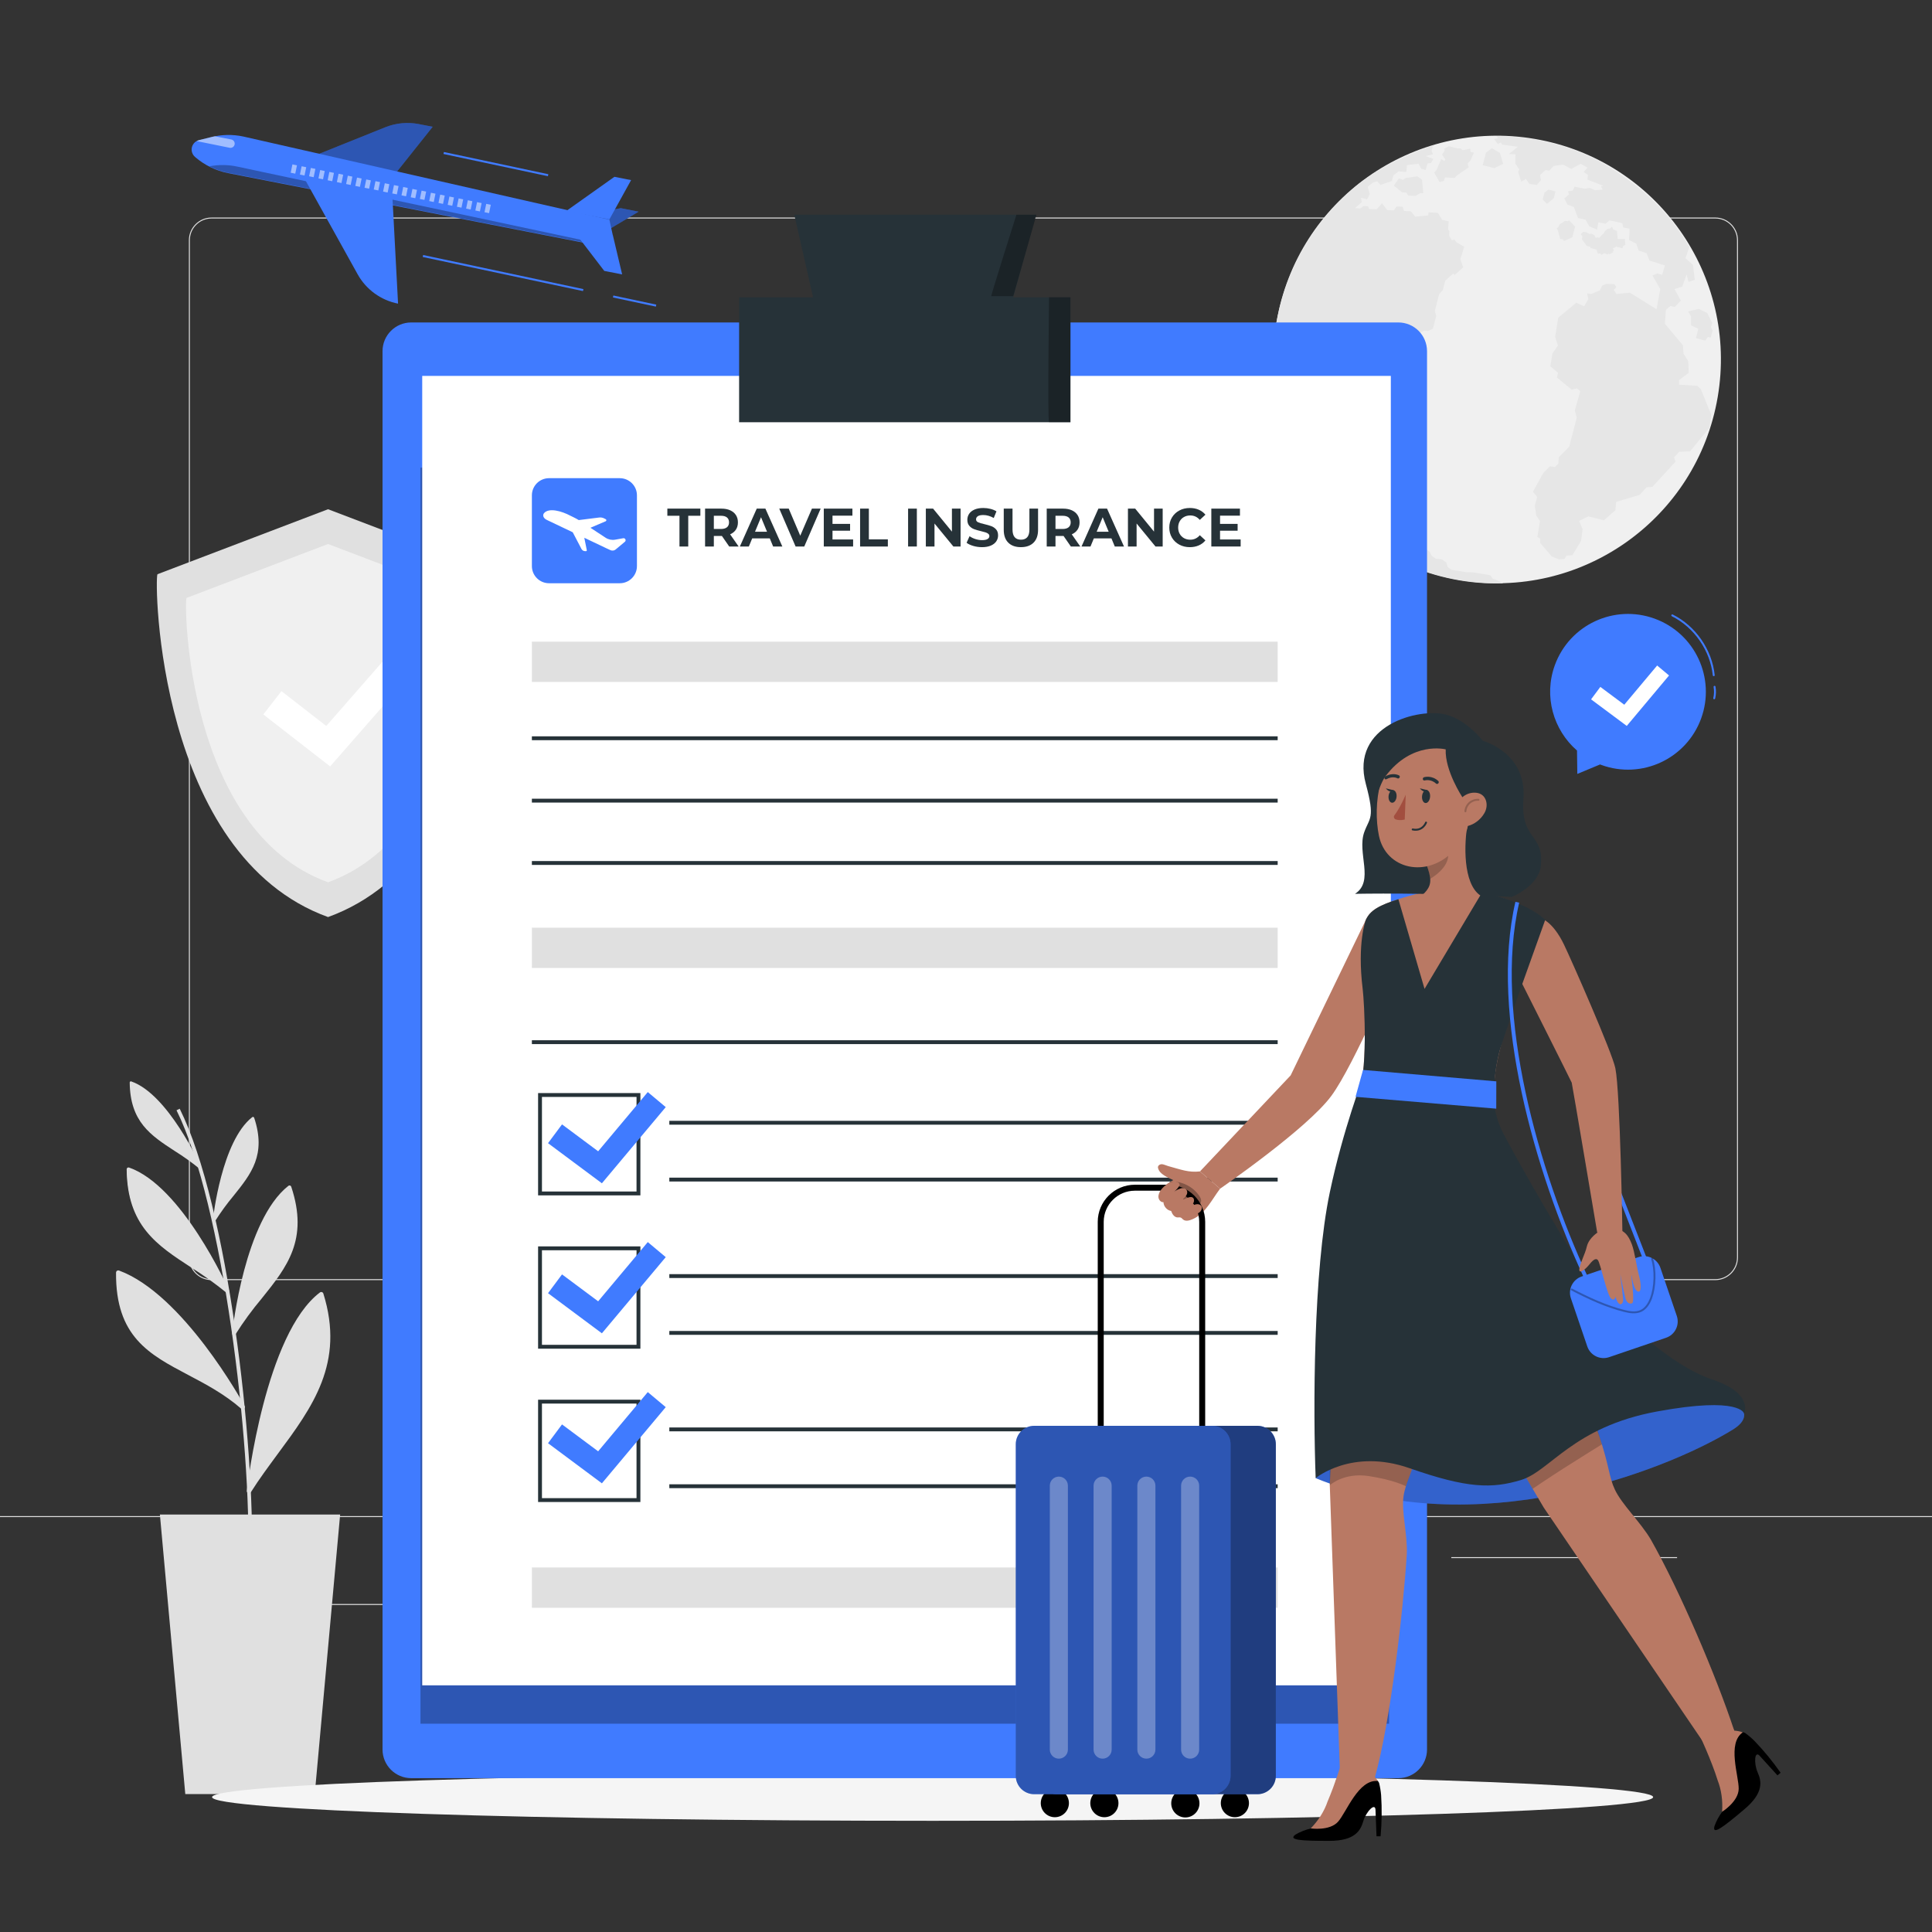 <?xml version="1.0" encoding="utf-8"?>
<!-- Generator: Adobe Illustrator 27.5.0, SVG Export Plug-In . SVG Version: 6.00 Build 0)  -->
<svg version="1.1" xmlns="http://www.w3.org/2000/svg" xmlns:xlink="http://www.w3.org/1999/xlink" x="0px" y="0px"
	 viewBox="0 0 500 500" style="enable-background:new 0 0 500 500;" xml:space="preserve">
<rect x="0" y="0" width="500" height="500" fill="#333333" stroke="none"/>
<g id="Background_complete">
	<g>
		<g>
			<g>
				<g>
					<path style="fill:#E0E0E0;" d="M443.92,331.295H263.174c-3.232,0-5.862-2.63-5.862-5.862V62.159
						c0-3.232,2.63-5.862,5.862-5.862H443.92c3.232,0,5.862,2.629,5.862,5.862v263.273
						C449.783,328.665,447.153,331.295,443.92,331.295z M263.174,56.547c-3.095,0-5.612,2.518-5.612,5.612v263.273
						c0,3.095,2.518,5.612,5.612,5.612H443.92c3.095,0,5.612-2.518,5.612-5.612V62.159c0-3.094-2.518-5.612-5.612-5.612H263.174z"/>
				</g>
			</g>
			<g>
				<g>
					<path style="fill:#E0E0E0;" d="M235.493,331.295H54.746c-3.232,0-5.862-2.63-5.862-5.862V62.159
						c0-3.232,2.629-5.862,5.862-5.862h180.747c3.232,0,5.862,2.629,5.862,5.862v263.273
						C241.355,328.665,238.725,331.295,235.493,331.295z M54.746,56.547c-3.094,0-5.612,2.518-5.612,5.612v263.273
						c0,3.095,2.518,5.612,5.612,5.612h180.747c3.095,0,5.612-2.518,5.612-5.612V62.159c0-3.094-2.518-5.612-5.612-5.612H54.746z"/>
				</g>
			</g>
		</g>
		<g>
			<g>
				<rect x="0" y="392.364" style="fill:#E0E0E0;" width="500" height="0.25"/>
			</g>
		</g>
		<g>
			<rect x="167.595" y="403.111" style="fill:#E0E0E0;" width="53.53" height="0.25"/>
			<rect x="65.975" y="415.111" style="fill:#E0E0E0;" width="36.25" height="0.25"/>
			<rect x="375.595" y="402.981" style="fill:#E0E0E0;" width="43.19" height="0.25"/>
			<rect x="427.695" y="402.981" style="fill:#E0E0E0;" width="6.33" height="0.25"/>
			<rect x="313.455" y="409.211" style="fill:#E0E0E0;" width="53.89" height="0.25"/>
		</g>
		<rect x="52.46" y="405.531" style="fill:#E0E0E0;" width="16.06" height="0.25"/>
	</g>
	<g>
		<path style="fill:#E0E0E0;" d="M129.052,148.609L84.9,131.789l-44.152,16.82c-0.841,1.682,0,72.745,44.152,88.724
			C129.052,221.354,129.893,150.291,129.052,148.609z"/>
		<path style="fill:#F0F0F0;" d="M121.524,154.738L84.9,140.787l-36.624,13.952c-0.698,1.395,0,60.342,36.624,73.597
			C121.524,215.081,122.222,156.134,121.524,154.738z"/>
		<g>
			<polygon style="fill:#FFFFFF;" points="85.441,198.35 68.145,184.898 72.839,178.862 84.437,187.883 101.031,168.91 
				106.786,173.943 			"/>
		</g>
	</g>
	<g>
		<polygon style="fill:#E0E0E0;" points="47.952,464.307 81.458,464.307 88.027,391.966 41.382,391.966 		"/>
		<path style="fill:#E0E0E0;" d="M64.214,404.003c0.927-30.18-6.486-92.457-18.532-116.66l0.825-0.408
			c12.519,25.204,19.514,87.166,18.662,117.095L64.214,404.003z"/>
		<path style="fill:#E0E0E0;" d="M74.925,307.246c-11.323,8.886-14.39,37.861-14.39,37.861
			C68.56,331.839,80.995,325.538,74.925,307.246z"/>
		<path style="fill:#E0E0E0;" d="M60.396,345.552c-0.205-0.065-0.334-0.268-0.306-0.482c0.12-1.195,3.206-29.272,14.557-38.186
			c0.118-0.092,0.274-0.12,0.417-0.074c0.144,0.043,0.258,0.154,0.306,0.297c4.559,13.732-1.103,20.793-7.654,28.957
			c-2.47,2.937-4.736,6.039-6.783,9.285c-0.086,0.138-0.236,0.221-0.398,0.222L60.396,345.552z M61.267,343.097
			c1.826-2.77,3.799-5.226,5.717-7.617c6.282-7.83,11.722-14.613,7.709-27.446C65.77,315.679,62.157,336.462,61.267,343.097z"/>
		<path style="fill:#E0E0E0;" d="M32.876,302.623c13.566,4.716,25.611,31.505,25.611,31.505
			C46.599,324.176,33.061,321.868,32.876,302.623z"/>
		<path style="fill:#E0E0E0;" d="M58.534,334.498c-2.891-2.342-5.92-4.508-9.071-6.486c-8.877-5.782-16.549-10.786-16.679-25.417
			c0.002-0.15,0.074-0.29,0.195-0.38c0.124-0.087,0.284-0.108,0.426-0.056c13.621,4.754,25.38,30.68,25.871,31.783
			c0.03,0.063,0.045,0.132,0.044,0.201c-0.004,0.251-0.21,0.451-0.461,0.447C58.743,334.596,58.629,334.564,58.534,334.498z
			 M49.981,327.243c2.493,1.622,5.05,3.289,7.58,5.254c-2.937-5.986-12.889-24.833-23.842-29.225
			C34.08,316.883,41.456,321.683,49.981,327.243z"/>
		<path style="fill:#E0E0E0;" d="M83.135,334.924c-14.066,10.656-18.699,50.964-18.699,50.964
			C74.545,369.82,90.177,357.469,83.135,334.924z"/>
		<path style="fill:#E0E0E0;" d="M64.251,386.425c-0.251-0.089-0.408-0.338-0.38-0.602c0.195-1.659,4.837-40.669,18.921-51.334
			c0.148-0.112,0.341-0.146,0.519-0.093c0.177,0.055,0.315,0.194,0.371,0.371c5.615,17.967-2.835,29.383-11.786,41.484
			c-2.344,3.197-4.818,6.505-6.977,9.943c-0.104,0.165-0.287,0.263-0.482,0.259C64.373,386.453,64.311,386.444,64.251,386.425z
			 M65.335,383.469c1.816-2.715,3.799-5.337,5.652-7.895c8.636-11.675,16.799-22.711,11.851-39.668
			C71.59,345.33,66.595,374.713,65.335,383.469z"/>
		<path style="fill:#E0E0E0;" d="M30.605,329.337c16.54,6.097,32.209,34.822,32.209,34.822
			C48.48,351.715,30.392,352.938,30.605,329.337z"/>
		<path style="fill:#E0E0E0;" d="M62.444,364.585c-4.429-3.846-9.164-6.338-13.751-8.757c-10.091-5.319-18.81-9.915-18.662-26.492
			c0.001-0.062,0.013-0.124,0.034-0.182c0.108-0.299,0.437-0.453,0.735-0.346c16.549,6.106,31.875,33.895,32.515,35.072
			c0.133,0.24,0.074,0.541-0.139,0.713c-0.101,0.086-0.229,0.132-0.361,0.13C62.678,364.723,62.547,364.674,62.444,364.585z
			 M31.171,330.171c0.158,15.215,8.46,19.598,18.087,24.657c4.04,1.993,7.908,4.318,11.564,6.95
			C56.532,354.698,44.097,335.508,31.171,330.171L31.171,330.171z"/>
		<path style="fill:#E0E0E0;" d="M65.474,289.391c-7.904,6.199-10.035,26.408-10.035,26.408
			C61.035,306.552,69.709,302.15,65.474,289.391z"/>
		<path style="fill:#E0E0E0;" d="M55.29,316.096c-0.141-0.047-0.229-0.186-0.213-0.334c0.12-0.834,2.279-20.422,10.193-26.64
			c0.085-0.063,0.194-0.084,0.297-0.056c0.1,0.034,0.179,0.113,0.213,0.213c3.178,9.581-0.769,14.501-5.347,20.2
			c-1.716,2.056-3.295,4.222-4.726,6.486c-0.056,0.096-0.158,0.156-0.269,0.158C55.388,316.131,55.335,316.121,55.29,316.096z
			 M55.939,314.4c1.279-1.927,2.65-3.651,3.994-5.319c4.383-5.458,8.154-10.183,5.374-19.144
			C59.09,295.293,56.597,309.776,55.939,314.4z"/>
		<path style="fill:#E0E0E0;" d="M51.547,302.391c-2.016-1.632-4.129-3.139-6.329-4.513c-6.199-4.04-11.555-7.533-11.647-17.726
			c-0.004-0.108,0.049-0.21,0.139-0.269c0.093-0.046,0.203-0.046,0.296,0c9.498,3.327,17.698,21.405,18.05,22.174
			c0.057,0.138,0.015,0.297-0.102,0.389c-0.055,0.043-0.124,0.066-0.194,0.065C51.676,302.502,51.599,302.458,51.547,302.391z"/>
	</g>
	<g id="freepik--Earth--inject-158">
		
			<ellipse transform="matrix(0.169 -0.986 0.986 0.169 230.212 459.12)" style="fill:#F0F0F0;" cx="387.244" cy="93.104" rx="57.884" ry="57.884"/>
		<path style="fill:#E6E6E6;enable-background:new    ;" d="M345.513,133.23c5.152,5.405,11.336,9.721,18.187,12.691
			c7.962,3.607,16.647,5.331,25.383,5.04c-0.809-0.446-1.658-0.815-2.537-1.101c-0.509-0.173-0.48-0.816-0.993-0.998
			c-1.102-0.286-2.712-0.427-3.819-0.666c-0.859-0.182-1.817-0.008-2.576-0.15c-2.014-0.371-3.479-0.564-3.479-0.564l-1.005-0.711
			l-0.381-1.199l-1.168-0.829l-1.496-0.126l-1.099-0.777l-0.52-1.007l-1.362-1.122l-1.314,0.157l-1.11-0.413l-1.756,0.236
			l-0.576,0.618l-1.776,0.231l-0.65-0.667l-1.651-0.782l-2.816-3.782l-1.637-0.065l-2.742-2.151l-0.713-0.185l-1.074-0.846
			l-3.241-0.841l-1.032,0.299L345.513,133.23z"/>
		<path style="fill:#E6E6E6;enable-background:new    ;" d="M334.205,116.292l2.4,2.989l0.618,1.696l1.035,1.611l1.669,0.233
			l0.547,1.436l1.065,0.802l2.513-1.686l-0.595-1.787l0.308-2.784l-0.519-0.958l0.037-1.554l-0.916-1.67l-1.216-0.648l-0.461-0.888
			l-1.617-0.593l0.181-2.029l0.662-0.79l-0.187-0.291l0.301-0.358l0.603-0.189l0.985-1.128l0.078-5.099l0.689-1.267l-0.288-0.808
			l1.22-2.222l1.091-0.658l0.667-1.21l1.659-0.635l0.84-1.131l2.336-0.044l0.581-0.721l2.141-0.039l1.157,0.688l1.891-0.035
			l3.367-2.682l0.972-1.719l-0.659-1.326l1.624-1.592l0.565,0.223l0.591-1.05l3.967,1.03l1.033-0.514l0.63-0.909l0.796-0.402
			l1.031,0.081l1.256-0.629l0.841-3.241l-0.354-1.302l1.083-4.306l0.985-1.128l0.629-2.424l2.073-1.856l0.349,0.388l2.217-1.984
			l-0.738-2.115l1.003-3.199l-2.107-1.239l-0.411-0.653l-0.681,0.197l-0.72-1.225l0.088-1.084l-0.349-0.547l0.174-2.03l-1.677-0.387
			l-1.133-1.816l-2.421-0.137l-0.074,0.79l-3.373,0.335l-1.108-1.381l-1.773-0.1l-0.406-1.102l-1.543-0.055l-0.678,1.014
			l-1.739-0.099l-1.349-1.734l-1.375,1.566l-1.958-0.107l-0.304-0.695l-1.159-0.038l-0.848,0.603l-1.365-0.071l1.788-1.556
			l-0.196-1.137l1.556,0.404l0.703-1.374l-0.552-1.873l1.309-1.044l1.141-0.396l0.876,0.968l2.941-1.014l0.382-1.471l1.348-1.034
			l2.032,0.168l0.14-1.79l3.008-0.34l0.7,1.302l1.121,0.291l0.524-1.698l0.889-0.094l0.604-1.075l-2.021-0.718l1.942-0.471
			l-0.398-0.892l0.421-1.357c-9.322,3.211-17.376,7.479-23.312,13.527c-8.655,8.274-14.576,18.994-16.97,30.726
			C328.115,93.624,329.507,105.103,334.205,116.292z"/>
		<path style="fill:#E6E6E6;enable-background:new    ;" d="M401.605,144.029l-3.006-3.506l-0.012-1.152l-0.718-0.38l0.682-4.147
			l-0.97-1.407l-0.368-2.579l0.589-2.269l-1.083-1.319l2.695-4.891l1.678-1.695l1.335,0.188l0.875-0.894l0.096-1.622l2.715-2.755
			l1.955-7.532l-0.515-1.829l1.426-5.012l-0.866-0.716l-1.361,0.339l-3.834-3.168l0.313-1.205l-2.01-1.663l0.543-3.318l1.432-2.077
			l-0.727-2.264l0.798-4.94l4.672-3.872l2.045,0.918l1.059-1.842l-0.302-1.504l1.033,0.178l2.281-0.978l0.602-1.227l1.03-0.424
			l2.112,0.071l0.49,0.777l-0.629,0.715l0.673,1.06l3.479-0.342l6.908,4.277l0.955-5.224l-2.033-3.523l1.32-0.529l1.187,0.412
			l0.74-2.451l-3.992-1.279l-0.769-1.915l-2.011-0.647l-0.679-1.809l-1.83-0.946l0.129-2.921l-1.642-0.336l-0.25-1.116l-3.322-0.689
			l-1.012,0.858l-1.858-0.386l-0.336,1.905l-2.029-0.873l-0.94-1.711l-1.97-0.408l-1.051-2.853l-1.678-0.65l-0.798-1.591
			l1.225-1.066l-0.286-0.766l1.239-0.19l0.465-0.993l2.636,0.504l1.334-0.207l1.294,0.613l1.99-0.175l-0.403-0.873l0.613-0.097
			l-4.138-1.621l0.126-1.206l-1.094-0.768l1.03-1.116l-1.818-0.991l-2.419,1.323l-2.118-1.117l-2.441,0.342l-1.109,1.234
			l-0.996-0.162l-1.431,1.275l0.253,1.318l-1.054,1.235l-1.934-0.225l-0.893-1.304l-1.231,0.691l-0.805-2.548l0.317-0.609
			l-1.048-1.531l0.04-2.418l-1.708-0.028l2.335-1.878l-4.007-0.556l-0.382-0.556l-0.798,0.409l-0.96-1.287l0.986-0.256l-0.361-0.529
			c12.342,0.16,23.876,3.756,33.189,10.733c6.872,4.655,12.589,10.82,16.713,18.023l-1.01,2.851l1.945,1.729l0.483,3.868
			l-1.623,0.547l-0.509-1.931l-1.107,3.117l-2.018,0.659l1.648,2.981l-1.6,1.66l-1.082-0.281l-1.177,0.988l-0.288,3.613l4.657,5.567
			l0.177,2.17l1.215,1.955l0.132,3.037l-1.607,1.181l-0.862,0.655l-0.051,1.211l4.706,0.288l0.912,0.804l2.7,6.602l-0.439,3.477
			l-5.041,6.094l-2.795,0.105l-1.33,1.446l0.409,1.089l-6.044,6.574l-1.464,0.07l-1.831,1.988l-6.052,1.805l-0.188,2.137
			l-2.991,2.62l-4.022-1.003l-2.375,1.155l0.893,2.183l-0.394,3.011l-2.254,3.697l-0.871,0.051l-0.64,0.041l-0.534,0.885
			l-1.407,0.091L401.605,144.029z"/>
		<polygon style="fill:#E6E6E6;enable-background:new    ;" points="346.534,121.513 346.528,121.006 345.645,120.224 
			345.61,118.36 346.457,117.681 346.437,116.638 347.116,116.475 347.222,115.721 348.838,116.051 346.754,113.524 
			345.643,113.914 344.612,113.224 344.842,112.336 343.928,111.753 345.349,110.385 345.621,109.335 347.309,108.431 
			346.628,107.002 347.254,106.59 347.227,105.601 349.249,106.126 349.731,106.963 351.732,109.275 351.949,110.812 
			352.531,111.821 352.556,112.574 353.208,113.235 353.265,115.228 352.644,115.517 352.655,116.004 352.041,116.986 
			350.975,120.584 349.755,120.647 349.211,121.516 		"/>
		<polygon style="fill:#E6E6E6;enable-background:new    ;" points="371.173,44.675 371.789,43.956 372.977,41.165 373.757,41.651 
			374.075,41.277 373.193,40.01 373.855,39.061 373.797,38.458 374.969,37.835 377.237,38.424 378.038,38.431 378.503,38.877 
			380.516,38.452 380.543,39.282 381.45,39.518 380.611,41.417 379.812,42.31 380.127,43.284 377.021,45.439 376.468,46.049 
			373.989,45.925 373.64,46.816 372.561,47.11 		"/>
		<polygon style="fill:#E6E6E6;enable-background:new    ;" points="399.714,49.835 400.744,49.065 402.559,49.536 402.096,51.319 
			400.337,52.765 399.251,51.618 		"/>
		<polygon style="fill:#E6E6E6;enable-background:new    ;" points="414.573,60.791 415.089,60.379 415.352,59.79 416.075,59.216 
			416.615,59.163 417.193,58.697 417.5,59.379 418.477,59.771 418.631,61.845 420.523,61.831 420.626,63.38 420.044,63.678 
			419.896,64.249 418.288,63.831 417.392,64.325 417.726,64.799 417.365,65.017 417.541,65.27 416.495,65.808 416.357,65.62 
			415.994,65.844 415.213,65.523 414.446,65.947 414.084,65.556 413.532,65.71 413.188,64.583 411.684,64.192 411.421,63.82 
			410.624,63.613 409.41,61.921 409.52,61.175 409.094,60.579 409.729,59.997 410.6,60.106 411.285,60.533 411.805,60.474 
			412.566,60.796 412.983,61.589 413.381,61.388 413.863,61.555 		"/>
		<polygon style="fill:#E6E6E6;enable-background:new    ;" points="436.883,80.6 439.658,79.93 441.84,81.015 443.124,83.555 
			442.794,84.639 443.22,85.531 442.747,87.352 442.001,87.214 441.329,88.153 438.898,87.522 439.529,85.092 437.633,84.212 
			437.624,81.851 		"/>
		<polygon style="fill:#E6E6E6;enable-background:new    ;" points="406.092,57.033 407.632,58.643 406.917,61.398 404.704,62.38 
			404.449,61.92 403.768,61.826 403.211,59.682 402.858,59.044 403.326,58.757 403.598,58.06 405.025,57.171 405.762,57.238 		"/>
		<polygon style="fill:#E6E6E6;enable-background:new    ;" points="363.832,46.062 366.863,45.631 368.018,46.54 368.351,50.002 
			367.604,49.974 366.288,50.698 364.481,50.624 363.92,49.828 362.865,49.789 360.729,48.024 362.014,46.192 363.079,46.538 		"/>
		<polygon style="fill:#E6E6E6;enable-background:new    ;" points="386.086,38.342 388.187,39.579 389.009,42.407 386.727,43.524 
			383.726,42.745 384.567,39.504 		"/>
	</g>
</g>
<g id="Background_simple" style="display:none;">
	<g style="display:inline;">
		<path style="fill:#407BFF;" d="M417.653,159.857c-5.428-16.705-15.931-32.534-31.812-46.221
			c-18.717-16.132-47.388-32.107-83.396-25.016c-66.476,13.09-65.261,58.812-110.786,52.098
			c-51.567-7.605-111.04,2.512-125.21,49.733c-26.914,89.69,163.703,186.209,263.733,150.909
			C392.457,319.384,446.473,248.56,417.653,159.857z"/>
		<path style="opacity:0.9;fill:#FFFFFF;" d="M417.653,159.857c-5.428-16.705-15.931-32.534-31.812-46.221
			c-18.717-16.132-47.388-32.107-83.396-25.016c-66.476,13.09-65.261,58.812-110.786,52.098
			c-51.567-7.605-111.04,2.512-125.21,49.733c-26.914,89.69,163.703,186.209,263.733,150.909
			C392.457,319.384,446.473,248.56,417.653,159.857z"/>
	</g>
</g>
<g id="Shadow">
	<g>
		<g>
			<path style="fill:#F5F5F5;" d="M427.834,465.091c0,3.387-83.489,6.132-186.479,6.132s-186.479-2.745-186.479-6.132
				c0-3.387,83.49-6.132,186.479-6.132S427.834,461.704,427.834,465.091z"/>
		</g>
	</g>
</g>
<g id="Plane">
	<g id="freepik--Plane--inject-2">
		<polygon style="fill:#407BFF;" points="148.322,56.315 160.648,53.869 165.275,54.779 157.322,59.534 		"/>
		<polygon style="opacity:0.3;enable-background:new    ;" points="148.322,56.315 160.648,53.869 165.275,54.779 157.322,59.534 		
			"/>
		<path style="fill:#407BFF;" d="M81.054,40.428l18.686-7.504c2.748-1.097,5.754-1.379,8.658-0.812l3.581,0.695l-9.675,12.15
			L81.054,40.428z"/>
		<path style="opacity:0.3;enable-background:new    ;" d="M81.054,40.428l18.686-7.504c2.748-1.097,5.754-1.379,8.658-0.812
			l3.581,0.695l-9.675,12.15L81.054,40.428z"/>
		<path style="fill:#407BFF;" d="M50.141,37.139c-0.865,1.086-0.687,2.668,0.399,3.533c2.424,2.09,5.35,3.513,8.492,4.128
			l95.873,18.774l3.698-2.641l-0.89-4.08L62.965,35.331c-2.817-0.598-5.736-0.528-8.521,0.205l-2.876,0.714
			C51.004,36.374,50.5,36.688,50.141,37.139z"/>
		
			<rect x="129.935" y="49.433" transform="matrix(0.208 -0.978 0.978 0.208 34.031 183.3)" style="fill:#407BFF;" width="0.519" height="42.409"/>
		
			<rect x="128.075" y="28.629" transform="matrix(0.208 -0.978 0.978 0.208 60.133 159.152)" style="fill:#407BFF;" width="0.519" height="27.637"/>
		
			<rect x="163.979" y="72.201" transform="matrix(0.208 -0.978 0.978 0.208 53.912 222.337)" style="fill:#407BFF;" width="0.519" height="11.358"/>
		<path style="opacity:0.3;enable-background:new    ;" d="M54.16,43.04l0.352,0.166c1.435,0.697,2.954,1.207,4.52,1.516
			l95.873,18.764c0.454,0.094,0.92,0.111,1.379,0.049c-0.377-0.226-0.791-0.385-1.223-0.47L61.429,43.118
			C59.036,42.605,56.564,42.579,54.16,43.04z"/>
		<polygon style="fill:#407BFF;" points="147.96,59.113 156.383,70.109 161.01,71.019 158.603,60.854 		"/>
		<polygon style="fill:#407BFF;" points="146.561,54.593 159.014,45.759 163.329,46.611 157.713,56.775 		"/>
		<path style="fill:#407BFF;" d="M77.923,44.644L92.549,70.97c2.196,3.957,6.027,6.742,10.468,7.611l0,0l-1.555-29.349
			L77.923,44.644z"/>
		<g style="opacity:0.5;">
			
				<rect x="125.065" y="53.399" transform="matrix(0.201 -0.98 0.98 0.201 47.922 166.747)" style="fill:#FFFFFF;" width="2.201" height="1.203"/>
			
				<rect x="122.683" y="52.945" transform="matrix(0.201 -0.98 0.98 0.201 46.476 164.059)" style="fill:#FFFFFF;" width="2.201" height="1.203"/>
			
				<rect x="120.296" y="52.456" transform="matrix(0.201 -0.98 0.98 0.201 45.046 161.329)" style="fill:#FFFFFF;" width="2.201" height="1.203"/>
			
				<rect x="117.909" y="51.967" transform="matrix(0.201 -0.98 0.98 0.201 43.625 158.606)" style="fill:#FFFFFF;" width="2.201" height="1.203"/>
			
				<rect x="115.522" y="51.478" transform="matrix(0.201 -0.98 0.98 0.201 42.196 155.877)" style="fill:#FFFFFF;" width="2.201" height="1.203"/>
			
				<rect x="113.135" y="50.989" transform="matrix(0.201 -0.98 0.98 0.201 40.767 153.148)" style="fill:#FFFFFF;" width="2.201" height="1.203"/>
			
				<rect x="110.738" y="50.499" transform="matrix(0.201 -0.98 0.98 0.201 39.334 150.409)" style="fill:#FFFFFF;" width="2.201" height="1.203"/>
			
				<rect x="108.347" y="49.973" transform="matrix(0.201 -0.98 0.98 0.201 37.912 147.628)" style="fill:#FFFFFF;" width="2.201" height="1.203"/>
			
				<rect x="105.964" y="49.521" transform="matrix(0.201 -0.98 0.98 0.201 36.468 144.945)" style="fill:#FFFFFF;" width="2.201" height="1.203"/>
			
				<rect x="103.579" y="49.023" transform="matrix(0.201 -0.98 0.98 0.201 35.048 142.209)" style="fill:#FFFFFF;" width="2.201" height="1.203"/>
			
				<rect x="101.187" y="48.518" transform="matrix(0.201 -0.98 0.98 0.201 33.631 139.47)" style="fill:#FFFFFF;" width="2.201" height="1.213"/>
			
				<rect x="98.805" y="48.045" transform="matrix(0.201 -0.98 0.98 0.201 32.199 136.757)" style="fill:#FFFFFF;" width="2.201" height="1.203"/>
			
				<rect x="96.415" y="47.518" transform="matrix(0.201 -0.98 0.98 0.201 30.783 133.977)" style="fill:#FFFFFF;" width="2.201" height="1.203"/>
			
				<rect x="94.017" y="47.05" transform="matrix(0.201 -0.98 0.98 0.201 29.338 131.272)" style="fill:#FFFFFF;" width="2.201" height="1.213"/>
			
				<rect x="91.63" y="46.571" transform="matrix(0.201 -0.98 0.98 0.201 27.899 128.551)" style="fill:#FFFFFF;" width="2.201" height="1.213"/>
			
				<rect x="89.248" y="46.088" transform="matrix(0.201 -0.98 0.98 0.201 26.469 125.824)" style="fill:#FFFFFF;" width="2.201" height="1.203"/>
			
				<rect x="86.856" y="45.584" transform="matrix(0.201 -0.98 0.98 0.201 25.051 123.085)" style="fill:#FFFFFF;" width="2.201" height="1.213"/>
			
				<rect x="84.469" y="45.105" transform="matrix(0.201 -0.98 0.98 0.201 23.612 120.364)" style="fill:#FFFFFF;" width="2.201" height="1.213"/>
			
				<rect x="82.086" y="44.622" transform="matrix(0.201 -0.98 0.98 0.201 22.189 117.642)" style="fill:#FFFFFF;" width="2.201" height="1.203"/>
			
				<rect x="79.688" y="44.089" transform="matrix(0.201 -0.98 0.98 0.201 20.775 114.851)" style="fill:#FFFFFF;" width="2.201" height="1.203"/>
			
				<rect x="77.298" y="43.636" transform="matrix(0.201 -0.98 0.98 0.201 19.319 112.165)" style="fill:#FFFFFF;" width="2.201" height="1.213"/>
			
				<rect x="74.906" y="43.154" transform="matrix(0.201 -0.98 0.98 0.201 17.887 109.434)" style="fill:#FFFFFF;" width="2.201" height="1.203"/>
		</g>
		<path style="opacity:0.5;fill:#FFFFFF;enable-background:new    ;" d="M50.902,36.514l8.531,1.732
			c0.594,0.116,1.17-0.271,1.286-0.866c0.116-0.594-0.271-1.17-0.866-1.286l-4.236-0.822c-0.401,0.069-0.792,0.166-1.174,0.264
			l-2.876,0.714C51.334,36.306,51.11,36.395,50.902,36.514z"/>
	</g>
</g>
<g id="Speech_Bubble">
	<g>
		<g>
			<g>
				<path style="fill:#407BFF;" d="M440.252,185.939c3.812-10.454-1.572-22.019-12.026-25.831
					c-10.454-3.812-22.019,1.572-25.831,12.026c-2.943,8.071-0.389,16.788,5.732,22.105l0.083,6.051l5.904-2.454
					c0.105,0.04,0.202,0.092,0.308,0.13C424.875,201.778,436.44,196.393,440.252,185.939z"/>
			</g>
			<path style="fill:none;stroke:#407BFF;stroke-width:0.5;stroke-linecap:round;stroke-linejoin:round;stroke-miterlimit:10;" d="
				M432.785,159.258c5.859,2.929,10.046,8.971,10.73,15.485"/>
			<path style="fill:none;stroke:#407BFF;stroke-width:0.5;stroke-linecap:round;stroke-linejoin:round;stroke-miterlimit:10;" d="
				M443.723,177.743c0.178,0.983,0.15,2.003-0.082,2.975"/>
		</g>
		<g>
			<polygon style="fill:#FFFFFF;" points="421.003,187.869 411.768,180.992 414.168,177.77 420.36,182.381 428.868,172.231 
				431.947,174.811 			"/>
		</g>
	</g>
</g>
<g id="Insurance">
	<g>
		<path style="fill:#407BFF;" d="M361.886,460.185H106.425c-4.102,0-7.427-3.325-7.427-7.427V90.878
			c0-4.102,3.325-7.427,7.427-7.427h255.461c4.102,0,7.427,3.325,7.427,7.427v361.879
			C369.313,456.86,365.988,460.185,361.886,460.185z"/>
		<rect x="108.817" y="121.022" style="opacity:0.3;" width="250.677" height="325.073"/>
		<g>
			<rect x="109.271" y="97.284" style="fill:#FFFFFF;" width="250.677" height="338.877"/>
			<path style="fill:#407BFF;" d="M160.395,150.942h-18.299c-2.455,0-4.445-1.99-4.445-4.445v-18.299
				c0-2.455,1.99-4.445,4.445-4.445h18.299c2.455,0,4.445,1.99,4.445,4.445v18.299C164.84,148.952,162.85,150.942,160.395,150.942z"
				/>
			<g>
				<path style="fill:#263238;" d="M175.848,133.481h-3.137v-1.849h8.542v1.849h-3.137v7.954h-2.269V133.481z"/>
				<path style="fill:#263238;" d="M188.718,141.436l-1.891-2.731h-0.112h-1.974v2.731h-2.269v-9.803h4.243
					c0.869,0,1.622,0.145,2.262,0.434c0.64,0.29,1.132,0.7,1.478,1.232c0.345,0.532,0.518,1.162,0.518,1.891
					c0,0.728-0.175,1.356-0.525,1.883c-0.35,0.528-0.848,0.931-1.492,1.212l2.199,3.151H188.718z M188.144,133.922
					c-0.355-0.294-0.873-0.441-1.555-0.441h-1.848v3.417h1.848c0.682,0,1.2-0.149,1.555-0.448c0.354-0.299,0.532-0.719,0.532-1.26
					C188.676,134.639,188.498,134.217,188.144,133.922z"/>
				<path style="fill:#263238;" d="M199.22,139.335h-4.551l-0.868,2.1h-2.325l4.369-9.803h2.241l4.383,9.803h-2.381L199.22,139.335z
					 M198.506,137.612l-1.554-3.753l-1.555,3.753H198.506z"/>
				<path style="fill:#263238;" d="M212.384,131.633l-4.243,9.803H205.9l-4.229-9.803h2.451l2.983,7.002l3.025-7.002H212.384z"/>
				<path style="fill:#263238;" d="M220.785,139.615v1.82h-7.589v-9.803h7.408v1.82h-5.153v2.129h4.551v1.764h-4.551v2.269H220.785z
					"/>
				<path style="fill:#263238;" d="M222.592,131.633h2.269v7.954h4.916v1.849h-7.185V131.633z"/>
				<path style="fill:#263238;" d="M235.013,131.633h2.269v9.803h-2.269V131.633z"/>
				<path style="fill:#263238;" d="M248.596,131.633v9.803h-1.862l-4.887-5.952v5.952h-2.241v-9.803h1.877l4.873,5.952v-5.952
					H248.596z"/>
				<path style="fill:#263238;" d="M251.895,141.289c-0.724-0.21-1.305-0.483-1.743-0.819l0.77-1.708
					c0.42,0.308,0.92,0.556,1.499,0.742c0.578,0.187,1.157,0.28,1.736,0.28c0.643,0,1.12-0.096,1.428-0.287
					c0.309-0.191,0.463-0.446,0.463-0.763c0-0.233-0.092-0.427-0.274-0.581c-0.182-0.154-0.415-0.278-0.7-0.371
					c-0.285-0.093-0.67-0.196-1.155-0.308c-0.747-0.177-1.358-0.355-1.835-0.532c-0.476-0.177-0.884-0.462-1.225-0.854
					c-0.341-0.392-0.512-0.915-0.512-1.568c0-0.569,0.154-1.085,0.462-1.547c0.309-0.462,0.773-0.829,1.393-1.099
					c0.621-0.271,1.38-0.406,2.276-0.406c0.625,0,1.236,0.075,1.834,0.224c0.598,0.149,1.12,0.364,1.568,0.644l-0.7,1.723
					c-0.905-0.514-1.812-0.77-2.717-0.77c-0.635,0-1.104,0.103-1.407,0.308c-0.304,0.205-0.455,0.476-0.455,0.813
					c0,0.336,0.175,0.586,0.525,0.749c0.35,0.164,0.884,0.325,1.604,0.483c0.746,0.177,1.358,0.355,1.834,0.532
					c0.477,0.178,0.885,0.457,1.226,0.84c0.341,0.383,0.511,0.901,0.511,1.555c0,0.56-0.156,1.071-0.469,1.533
					c-0.313,0.462-0.782,0.829-1.407,1.099c-0.626,0.271-1.387,0.406-2.283,0.406C253.367,141.604,252.618,141.499,251.895,141.289z
					"/>
				<path style="fill:#263238;" d="M260.941,140.441c-0.78-0.775-1.17-1.881-1.17-3.319v-5.49h2.269v5.406
					c0,1.755,0.729,2.632,2.185,2.632c0.71,0,1.251-0.212,1.625-0.637c0.373-0.424,0.56-1.09,0.56-1.995v-5.406h2.241v5.49
					c0,1.438-0.391,2.544-1.17,3.319c-0.779,0.775-1.869,1.162-3.27,1.162C262.81,141.604,261.721,141.216,260.941,140.441z"/>
				<path style="fill:#263238;" d="M277.137,141.436l-1.891-2.731h-0.112h-1.975v2.731h-2.269v-9.803h4.243
					c0.868,0,1.622,0.145,2.262,0.434c0.64,0.29,1.132,0.7,1.477,1.232c0.346,0.532,0.519,1.162,0.519,1.891
					c0,0.728-0.176,1.356-0.525,1.883c-0.351,0.528-0.848,0.931-1.491,1.212l2.198,3.151H277.137z M276.563,133.922
					c-0.355-0.294-0.873-0.441-1.555-0.441h-1.849v3.417h1.849c0.682,0,1.199-0.149,1.555-0.448c0.354-0.299,0.532-0.719,0.532-1.26
					C277.095,134.639,276.917,134.217,276.563,133.922z"/>
				<path style="fill:#263238;" d="M287.64,139.335h-4.552l-0.868,2.1h-2.324l4.369-9.803h2.24l4.384,9.803h-2.381L287.64,139.335z
					 M286.926,137.612l-1.555-3.753l-1.555,3.753H286.926z"/>
				<path style="fill:#263238;" d="M300.9,131.633v9.803h-1.862l-4.887-5.952v5.952h-2.241v-9.803h1.877l4.873,5.952v-5.952H300.9z"
					/>
				<path style="fill:#263238;" d="M305.207,140.953c-0.808-0.435-1.442-1.037-1.904-1.807c-0.462-0.77-0.693-1.641-0.693-2.612
					c0-0.971,0.231-1.841,0.693-2.612c0.462-0.77,1.097-1.372,1.904-1.806c0.808-0.435,1.716-0.651,2.724-0.651
					c0.85,0,1.618,0.15,2.304,0.448c0.686,0.299,1.263,0.728,1.729,1.288l-1.456,1.345c-0.663-0.766-1.484-1.148-2.465-1.148
					c-0.607,0-1.148,0.133-1.624,0.399c-0.477,0.266-0.848,0.637-1.113,1.113c-0.267,0.476-0.399,1.018-0.399,1.624
					c0,0.607,0.133,1.148,0.399,1.625c0.266,0.476,0.637,0.847,1.113,1.113c0.476,0.266,1.018,0.399,1.624,0.399
					c0.98,0,1.802-0.387,2.465-1.162l1.456,1.344c-0.467,0.57-1.045,1.004-1.736,1.302c-0.69,0.299-1.461,0.448-2.31,0.448
					C306.918,141.604,306.015,141.387,305.207,140.953z"/>
				<path style="fill:#263238;" d="M321.08,139.615v1.82h-7.59v-9.803h7.408v1.82h-5.153v2.129h4.551v1.764h-4.551v2.269H321.08z"/>
			</g>
			<rect x="137.65" y="166.065" style="fill:#E0E0E0;" width="193.01" height="10.426"/>
			<rect x="137.65" y="240.081" style="fill:#E0E0E0;" width="193.01" height="10.426"/>
			<rect x="137.65" y="405.664" style="fill:#E0E0E0;" width="193.01" height="10.426"/>
			<path style="fill:none;stroke:#263238;stroke-miterlimit:10;" d="M137.65,191.066c64.337,0,128.674,0,193.01,0"/>
			<path style="fill:none;stroke:#263238;stroke-miterlimit:10;" d="M137.65,207.202c64.337,0,128.674,0,193.01,0"/>
			<path style="fill:none;stroke:#263238;stroke-miterlimit:10;" d="M137.65,223.338c64.337,0,128.674,0,193.01,0"/>
			<path style="fill:none;stroke:#263238;stroke-miterlimit:10;" d="M137.65,269.711c64.337,0,128.674,0,193.01,0"/>
			<path style="fill:none;stroke:#263238;stroke-miterlimit:10;" d="M173.22,290.568c52.48,0,104.961,0,157.441,0"/>
			<path style="fill:none;stroke:#263238;stroke-miterlimit:10;" d="M173.22,305.275c52.48,0,104.961,0,157.441,0"/>
			<rect x="139.758" y="283.386" style="fill:none;stroke:#263238;stroke-miterlimit:10;" width="25.474" height="25.474"/>
			<path style="fill:none;stroke:#263238;stroke-miterlimit:10;" d="M173.22,330.247c52.48,0,104.961,0,157.441,0"/>
			<path style="fill:none;stroke:#263238;stroke-miterlimit:10;" d="M173.22,344.954c52.48,0,104.961,0,157.441,0"/>
			<rect x="139.758" y="323.065" style="fill:none;stroke:#263238;stroke-miterlimit:10;" width="25.474" height="25.474"/>
			<path style="fill:none;stroke:#263238;stroke-miterlimit:10;" d="M173.22,369.927c52.48,0,104.961,0,157.441,0"/>
			<path style="fill:none;stroke:#263238;stroke-miterlimit:10;" d="M173.22,384.633c52.48,0,104.961,0,157.441,0"/>
			<rect x="139.758" y="362.744" style="fill:none;stroke:#263238;stroke-miterlimit:10;" width="25.474" height="25.474"/>
			<g>
				<path style="fill:#FFFFFF;" d="M140.784,132.811c1.272-1.483,4.578-0.551,6.843,0.663c0,0,1.559,0.735,2.139,1.116
					c0.006,0.001,0.012,0.003,0.019,0.005l5.297-0.662c0.43-0.054,0.867,0.023,1.253,0.22l0.434,0.221
					c0.219,0.112,0.208,0.429-0.018,0.525l-3.9,1.667c-0.002,0.022-0.002,0.026-0.004,0.048c2.074,1.363,3.85,2.529,3.85,2.529
					c0.019,0.013,0.038,0.026,0.058,0.038c0.725,0.463,1.6,0.639,2.452,0.487l2.062-0.369c0.104-0.019,0.214-0.014,0.312,0.026
					c0.366,0.15,0.437,0.632,0.138,0.882l-2.388,1.997c-0.374,0.313-0.895,0.382-1.338,0.178l-1.118-0.515l-5.659-2.694l0.649,3.222
					c0.024,0.133-0.081,0.254-0.216,0.249l-0.267-0.01c-0.365-0.014-0.698-0.214-0.88-0.531l-2.281-4.355l-6.676-3.179
					C140.657,134.161,140.339,133.398,140.784,132.811z"/>
			</g>
			<g>
				<polygon style="fill:#407BFF;" points="155.77,306.235 141.828,295.853 145.451,290.988 154.8,297.95 167.645,282.625 
					172.293,286.522 				"/>
			</g>
			<g>
				<polygon style="fill:#407BFF;" points="155.77,345.059 141.828,334.677 145.451,329.812 154.8,336.774 167.645,321.449 
					172.293,325.346 				"/>
			</g>
			<g>
				<polygon style="fill:#407BFF;" points="155.77,383.883 141.828,373.501 145.451,368.636 154.8,375.597 167.645,360.273 
					172.293,364.169 				"/>
			</g>
		</g>
		<g>
			<g>
				<rect x="191.281" y="76.934" style="fill:#263238;" width="85.749" height="32.341"/>
				<polygon style="fill:#263238;" points="261.305,80.198 211.161,80.198 205.569,55.571 268.167,55.571 				"/>
			</g>
			<path style="opacity:0.3;" d="M263.051,55.571c-0.058,0.152-6.679,21.083-6.516,21.083s5.69,0,5.69,0l6.024-21.083H263.051z"/>
			<path style="opacity:0.3;" d="M271.493,76.934c0,0-0.414,32.341,0,32.341c0.414,0,5.537,0,5.537,0V76.934H271.493z"/>
		</g>
	</g>
</g>
<g id="Character">
	<g>
		<g>
			<path style="fill:#B97964;" d="M353.679,237.657l-19.661,40.656l-23.462,24.848l5.197,4.473c0,0,22.551-15.498,28.838-24.076
				c5.874-8.014,16.85-34.024,16.85-34.024L353.679,237.657z"/>
			<g>
				<g>
					<path style="fill:#B97964;" d="M310.556,303.161c-2.95,0.331-4.829-0.452-8.242-1.384c-0.413-0.113-1.189-0.469-1.616-0.486
						c-0.428-0.016-0.903,0.221-1.006,0.642c-0.103,0.42,0.287,1.114,0.577,1.428c0.863,0.935,2.207,1.5,3.354,2.04
						c-1.112,0.649-2.478,1.472-3.191,2.552c-0.374,0.567-0.689,1.222-0.628,1.897c0.061,0.675,0.626,1.334,1.295,1.274
						c0.043,1.098,0.918,2.098,1.991,2.274c0.265,0.79,0.807,1.629,1.633,1.674c0.285,0.016,0.585-0.067,0.85,0.037
						c0.247,0.098,0.407,0.337,0.613,0.505c0.688,0.559,1.707,0.241,2.522-0.118c3.265-1.438,4.884-4.997,7.045-7.863"/>
				</g>
				<g>
					<path d="M302.295,308.152c4.449,0.005,8.054,3.61,8.059,8.059v92.824c-0.005,4.449-3.61,8.054-8.059,8.059H293.7
						c-4.449-0.005-8.054-3.61-8.059-8.059v-92.824c0.005-4.449,3.61-8.054,8.059-8.059H302.295 M302.295,306.604H293.7
						c-5.3,0.014-9.592,4.307-9.607,9.607v92.824c0.014,5.3,4.307,9.592,9.607,9.607h8.595c5.3-0.014,9.592-4.307,9.607-9.607
						v-92.824C311.888,310.911,307.595,306.619,302.295,306.604z"/>
					<circle cx="319.587" cy="466.65" r="3.642"/>
					<path d="M310.417,466.65c0.029,2.016-1.582,3.673-3.598,3.702c-2.016,0.029-3.673-1.582-3.702-3.598
						c-0.029-2.016,1.582-3.673,3.598-3.702c0.009,0,0.017,0,0.026,0C308.747,463.037,310.389,464.644,310.417,466.65z"/>
					<path d="M289.454,466.65c0,2.011-1.63,3.642-3.642,3.642c-2.011,0-3.642-1.631-3.642-3.642c0-2.011,1.63-3.642,3.642-3.642
						C287.821,463.013,289.449,464.64,289.454,466.65z"/>
					<circle cx="272.992" cy="466.65" r="3.642"/>
					<path style="fill:#407BFF;" d="M325.417,464.339h-51.847c-2.635,0-4.77-2.136-4.77-4.77V373.77c0-2.634,2.136-4.77,4.77-4.77
						h51.847c2.635,0,4.77,2.136,4.77,4.77v85.799C330.188,462.203,328.052,464.339,325.417,464.339z"/>
					<path style="opacity:0.5;" d="M325.417,464.339h-51.847c-2.635,0-4.77-2.136-4.77-4.77V373.77c0-2.634,2.136-4.77,4.77-4.77
						h51.847c2.635,0,4.77,2.136,4.77,4.77v85.799C330.188,462.203,328.052,464.339,325.417,464.339z"/>
					<path style="fill:#407BFF;" d="M313.697,464.339h-46.048c-2.634,0-4.77-2.136-4.77-4.77V373.77c0-2.634,2.136-4.77,4.77-4.77
						h46.048c2.635,0,4.77,2.136,4.77,4.77v85.799C318.467,462.203,316.332,464.339,313.697,464.339z"/>
					<path style="opacity:0.3;" d="M313.697,464.339h-46.048c-2.634,0-4.77-2.136-4.77-4.77V373.77c0-2.634,2.136-4.77,4.77-4.77
						h46.048c2.635,0,4.77,2.136,4.77,4.77v85.799C318.467,462.203,316.332,464.339,313.697,464.339z"/>
					<path style="opacity:0.3;fill:#FFFFFF;" d="M274.031,455.14L274.031,455.14c-1.292,0-2.34-1.048-2.34-2.34v-68.316
						c0-1.292,1.048-2.34,2.34-2.34l0,0c1.292,0,2.34,1.048,2.34,2.34V452.8C276.371,454.093,275.323,455.14,274.031,455.14z"/>
					<path style="opacity:0.3;fill:#FFFFFF;" d="M285.356,455.14L285.356,455.14c-1.292,0-2.34-1.048-2.34-2.34v-68.316
						c0-1.292,1.048-2.34,2.34-2.34l0,0c1.292,0,2.34,1.048,2.34,2.34V452.8C287.696,454.093,286.648,455.14,285.356,455.14z"/>
					<path style="opacity:0.3;fill:#FFFFFF;" d="M296.681,455.14L296.681,455.14c-1.292,0-2.34-1.048-2.34-2.34v-68.316
						c0-1.292,1.048-2.34,2.34-2.34l0,0c1.292,0,2.34,1.048,2.34,2.34V452.8C299.021,454.093,297.973,455.14,296.681,455.14z"/>
					<path style="opacity:0.3;fill:#FFFFFF;" d="M308.006,455.14L308.006,455.14c-1.292,0-2.34-1.048-2.34-2.34v-68.316
						c0-1.292,1.048-2.34,2.34-2.34l0,0c1.293,0,2.34,1.048,2.34,2.34V452.8C310.346,454.093,309.299,455.14,308.006,455.14z"/>
				</g>
				<g style="opacity:0.3;">
					<path d="M302.692,305.815c3.005-0.267,6.102,1.243,7.742,3.776c0.282,0.435,0.531,0.961,0.378,1.457
						c-0.153,0.496-0.655,0.79-1.128,1.004c-0.653,0.296-0.072-0.629-0.766-0.451c-0.359,0.092-1.161-0.362-1.522-0.446
						c-0.454-0.106-0.696-0.322-1.015-0.661c-1.142-1.214-3.049-1.032-3.776-2.531"/>
				</g>
				<path style="fill:#B97964;" d="M309.439,314.304c0.455-0.208,0.926-0.428,1.252-0.807c0.327-0.379,0.469-0.966,0.196-1.386
					c-0.193-0.297-0.555-0.452-0.909-0.469c-0.354-0.017-0.702,0.086-1.033,0.212c-0.474,0.181-0.93,0.411-1.357,0.687
					c0.365-0.247,0.735-0.498,1.017-0.837c0.281-0.339,0.467-0.783,0.399-1.218c-0.03-0.191-0.112-0.379-0.258-0.506
					c-0.282-0.246-0.71-0.204-1.072-0.108c-0.776,0.204-1.504,0.587-2.113,1.11c0.26-0.361,0.607-0.649,0.923-0.961
					c0.316-0.313,0.613-0.669,0.73-1.099c0.117-0.429,0.01-0.945-0.353-1.202c-0.357-0.253-0.821-0.311-1.24-0.185
					c-0.649,0.195-1.264,0.501-1.812,0.9c0.507-0.376,0.947-0.842,1.291-1.371c0.093-0.142,0.181-0.298,0.185-0.467
					c0.007-0.33-0.307-0.579-0.617-0.691c-0.615-0.22-1.308-0.116-1.906,0.145c-0.598,0.261-1.731,1.013-2.479,2.144
					c0,0,1.344,1.315,1.457,1.391c0.113,0.076,6.376,4.452,6.376,4.452L309.439,314.304z"/>
			</g>
		</g>
		<line style="fill:none;stroke:#407BFF;stroke-miterlimit:10;" x1="425.62" y1="325.572" x2="397.735" y2="253.926"/>
		<g>
			<g>
				<path style="fill:#407BFF;" d="M446.864,362.457c-7.444-1.61-15.185-0.814-22.719,0.31
					c-14.304,2.134-28.555,5.465-41.634,11.638c-15.841,2.103-37.888,2.148-42.019,8.134c40.901,16.74,89.266-1.149,107.795-12.458
					c1.526-0.931,3.204-2.253,3.103-4.038C451.272,363.972,448.891,362.896,446.864,362.457z"/>
			</g>
			<g style="opacity:0.2;">
				<path d="M446.864,362.457c-7.444-1.61-15.185-0.814-22.719,0.31c-14.304,2.134-28.555,5.465-41.634,11.638
					c-15.841,2.103-37.888,2.148-42.019,8.134c40.901,16.74,89.266-1.149,107.795-12.458c1.526-0.931,3.204-2.253,3.103-4.038
					C451.272,363.972,448.891,362.896,446.864,362.457z"/>
			</g>
		</g>
		<path style="fill:#B97964;" d="M398.852,237.657c0,0,3.033,0.815,5.922,6.833c1.993,4.15,12.466,27.923,13.28,31.97
			c1.271,6.319,1.824,42.509,1.824,42.509h-6.523c0,0-6.463-38.383-6.593-38.773c-0.13-0.39-14.401-28.744-14.401-28.744
			L398.852,237.657z"/>
		<g>
			<path style="fill:#B97964;" d="M427.215,398.405c-2.724-4.575-7.506-9.087-9.286-12.9c-1.563-3.305-1.378-5.897-4.024-13.777
				c-3.173-9.545-8.187-22-14.796-30.426c0,0,4.566-14.463-6.934-25.902l-7.555-7.192l-28.777,7.918l43.7,74.069l41.498,61.006
				l7.772-3.323C444.14,433.691,434.758,411.731,427.215,398.405z"/>
			<path style="opacity:0.2;" d="M412.24,366.115l-18.723,10.962v2.969l1.487,2.459l1.648,2.793c0,0,3.886-2.652,7.951-5.251
				c4.065-2.599,9.969-6.253,9.969-6.253L412.24,366.115z"/>
			<g>
				<path d="M443.697,472.635c0.455-1.311,1.143-2.595,2.029-3.789l0,0c0,0,1.283-5.221-3.232-14.065l3.652-4.442
					c1.28-1.497,3.212-2.312,4.857-2.05c0.23,0.039,0.445,0.109,0.638,0.21c0.86,0.621,1.663,1.304,2.405,2.045
					c2.468,2.567,4.729,5.318,6.771,8.239l-0.808,0.681l-4.51-4.958c-1.466-1.739-1.648,1.872-0.622,4.182
					c1.026,2.31,1.622,5.282-3.407,9.522C445.699,473.109,443.098,474.97,443.697,472.635z"/>
				<path style="fill:#B97964;" d="M439.685,448.663c0,0,3.27,6.978,4.833,12.06c0.971,2.479,1.363,5.251,1.157,8.167
					c0,0,4.226-2.615,4.296-5.916c0.07-3.301-3.074-11.821,1.064-14.645c-0.695-0.243-1.441-0.395-2.225-0.452l-1.235-2.547
					C445.233,446.307,439.685,448.663,439.685,448.663z"/>
			</g>
		</g>
		<g>
			<path style="fill:#B97964;" d="M392.768,254.123l7.354-15.354c-3.314-4.946-19.712-8.747-19.712-8.747l-10.804,0.591
				c0,0-4.152,0.926-7.707,2.086c-4.746,1.548-7.313,2.793-8.444,5.426c0,0-2.271,5.867-0.79,17.858
				c0.409,3.313,1.521,22.5-1.502,28.017l0.056,1.52c19.74,15.373,36.438,12.798,36.438,12.798
				c-0.887-2.715-0.801-11.665-1.202-14.318c0.29-3.384,0.167-5.96,1.601-11.886C388.333,270.969,392.288,255.235,392.768,254.123z"
				/>
		</g>
		<g>
			<g>
				<path style="fill:#263238;" d="M398.759,224.107c0.917-8.539-5.306-6.438-4.493-17.356c0.896-12.02-10.532-15.03-10.532-15.03
					s-3.95-5.28-9.431-6.759c-7.02-1.894-24.944,2.729-20.828,17.922c2.454,9.058,0.951,8.688-0.409,12.475
					c-1.925,5.36,2.707,12.715-2.4,15.965c0,0,19.611-0.402,40.581,0.81C391.247,232.134,398.2,229.32,398.759,224.107z"/>
			</g>
			<g>
				<g>
					<g>
						<g>
							<path style="fill:#B97964;" d="M383.086,231.735c0,0-3.498,1.721-7.812,5.438c-0.899,0.774-1.888,1.444-2.936,2.001
								c-2.827,1.501-5.403,2.36-6.101,0.997c-0.155-0.299-0.275-0.624-0.363-0.964c-0.592-2.282-0.349-5.49,1.495-6.958
								c2.08-1.655,3.083-3.072,2.708-5.313c-0.197-1.27-0.657-2.582-1.194-3.856l2.402-1.442l8.56-8.639
								C378.866,218.296,378.577,228.604,383.086,231.735z"/>
						</g>
						<path style="opacity:0.2;" d="M370.147,227.428c2.354-1.398,4.937-3.822,4.628-6.591c-0.138-1.166-0.389-2.271-0.669-2.98
							l-4.782,6.331C369.717,225.209,369.86,225.883,370.147,227.428z"/>
						<path style="fill:#B97964;" d="M381.503,203.26c-0.806,8.795-0.961,12.525-5.5,17.137c-6.827,6.937-17.33,4.604-19.138-4.114
							c-1.628-7.846-0.036-20.911,8.598-24.607C373.971,188.033,382.309,194.465,381.503,203.26z"/>
						<path style="fill:#263238;" d="M370.112,206.123c-0.043,0.931-0.547,1.695-1.126,1.707c-0.578,0.012-1.012-0.733-0.969-1.663
							c0.043-0.931,0.547-1.695,1.125-1.707C369.721,204.448,370.155,205.192,370.112,206.123z"/>
						<path style="fill:#263238;" d="M361.438,206.097c-0.044,0.902-0.547,1.643-1.123,1.655c-0.577,0.012-1.009-0.709-0.965-1.611
							c0.044-0.902,0.547-1.642,1.123-1.654C361.05,204.474,361.482,205.195,361.438,206.097z"/>
						<path style="fill:#263238;" d="M371.947,202.882c-0.112,0.012-0.226-0.02-0.313-0.1c-1.355-1.255-2.881-0.814-2.898-0.809
							c-0.226,0.066-0.455-0.062-0.507-0.293c-0.051-0.23,0.092-0.472,0.321-0.542c0.08-0.023,1.995-0.578,3.676,0.979
							c0.168,0.155,0.171,0.43,0.008,0.614C372.155,202.819,372.052,202.87,371.947,202.882z"/>
						<path style="fill:#263238;" d="M358.521,201.683c-0.089-0.03-0.162-0.096-0.201-0.192c-0.08-0.199,0.018-0.452,0.218-0.565
							c2.01-1.13,3.5-0.271,3.563-0.233c0.177,0.105,0.22,0.355,0.095,0.558c-0.124,0.203-0.368,0.282-0.545,0.178
							c-0.058-0.035-1.225-0.681-2.823,0.218C358.725,201.705,358.615,201.715,358.521,201.683z"/>
						<path style="fill:#A24E3F;" d="M363.798,205.668c0,0-1.376,3.292-2.928,5.344c-0.271,0.359-0.103,0.882,0.319,1.038
							c1.086,0.4,2.357,0.038,2.357,0.038L363.798,205.668z"/>
					</g>
					<path style="fill:#263238;" d="M369.474,204.498l-2.019-0.477C367.455,204.021,368.559,205.527,369.474,204.498z"/>
					<path style="fill:#263238;" d="M360.681,204.507l-2.019-0.477C358.662,204.03,359.766,205.535,360.681,204.507z"/>
					<path style="fill:#263238;" d="M378.451,206.298c0,0-4.537-6.829-4.303-12.359c0,0-8.684-2.264-15.61,6.988
						c-1.103,1.474-1.761,3.932-2.749,6.051c0,0-1.658-16.734,13.192-18.106c14.826-1.37,17.74,19.474,10.507,26.488
						C379.488,215.359,381.26,210.571,378.451,206.298z"/>
					<path style="fill:#B97964;" d="M384.164,210.428c-1.039,1.804-2.727,2.936-4.275,3.325c-2.328,0.584-3.53-3.159-2.736-5.492
						c0.716-2.1,3.003-3.49,5.269-3.032C384.655,205.68,385.352,208.365,384.164,210.428z"/>
				</g>
				
					<path style="opacity:0.2;fill:none;stroke:#000000;stroke-width:0.5;stroke-linecap:round;stroke-linejoin:round;stroke-miterlimit:10;" d="
					M379.245,209.959c0.056-0.833,0.453-1.638,1.081-2.189c0.628-0.551,1.477-0.84,2.31-0.787"/>
				<path style="fill:none;stroke:#263238;stroke-width:0.5;stroke-linecap:round;stroke-linejoin:round;stroke-miterlimit:10;" d="
					M369.059,212.882c0,0-0.851,2.32-3.461,1.781"/>
			</g>
		</g>
		<g>
			<path style="fill:#B97964;" d="M347.382,308.89l-3.235,75.506l2.59,73.177l9.105,2.338c4.026-14.463,7.302-42.881,8.24-57.696
				c0.217-5.084-1.424-10.943-0.851-14.946c0.495-3.52,2.136-5.745,4.287-13.726c2.6-9.659,5.231-22.585,4.179-32.587
				c0,0,12.227-10.981,8.605-25.559L347.382,308.89z"/>
			<path style="opacity:0.2;" d="M344.147,384.396c0,0,3.55-3.377,10.078-2.391c6.528,0.985,9.622,2.628,9.622,2.628l1.769-4.929
				l-14.963-4.245l-6.506,3.22V384.396z"/>
			<g>
				<path d="M335.28,474.783c1.193-0.709,2.546-1.247,3.994-1.589l0,0c0,0,4.346-3.165,6.595-12.836l5.655-1.042
					c1.944-0.319,3.946,0.303,5.034,1.563c0.151,0.178,0.269,0.37,0.352,0.572c0.257,1.029,0.431,2.069,0.52,3.114
					c0.232,3.553,0.187,7.114-0.134,10.663h-1.057l-0.252-6.698c0-2.275-2.467,0.368-3.172,2.796
					c-0.705,2.427-2.165,5.084-8.743,5.084C336.505,476.435,333.317,476.181,335.28,474.783z"/>
				<path style="fill:#B97964;" d="M346.943,456.888c0,0-1.275,4.423-3.356,9.316c-0.856,2.521-2.343,4.894-4.38,6.99
					c0,0,4.917,0.725,7.098-1.754c2.182-2.478,5.269-11.019,10.253-10.511c-0.374-0.634-0.848-1.231-1.41-1.779
					C354.344,458.248,346.943,456.888,346.943,456.888z"/>
			</g>
		</g>
		<g>
			<path style="fill:#263238;" d="M344.147,308.604c-4.278,20.328-4.322,56.309-3.655,73.935c0,0,9.337-7.813,24.295-2.572
				s21.342,5.335,28.869,3.049s13.434-13.72,35.157-17.721c21.723-4.002,22.551,0.526,22.551,0.526s2.602-5.195-8.26-8.815
				c-10.861-3.62-23.872-16.058-30.16-23.966c-6.288-7.908-20.807-33.706-23.93-39.789c-3.293-6.414-2.404-12.173-2.404-12.173
				l-33.769-2.458C352.841,278.619,347.566,292.357,344.147,308.604z"/>
			<path style="fill:#263238;" d="M393.801,255.102l6.094-17.018c-4.513-4.579-16.279-7.226-16.279-7.226l-14.943,25.064
				l-6.775-23.223c-4.746,1.548-7.313,2.793-8.444,5.426c0,0-2.271,5.867-0.79,17.858c0.409,3.313,1.521,22.5-1.502,28.017
				l0.056,1.52c19.74,15.373,36.438,12.798,36.438,12.798c-0.887-2.715-0.69-12.131-1.092-14.784
				c0.29-3.384,0.057-5.493,1.491-11.419C388.333,270.969,393.321,256.213,393.801,255.102z"/>
			<polygon style="fill:#407BFF;" points="350.807,283.857 387.227,286.923 387.244,279.854 352.746,276.898 			"/>
		</g>
		<g>
			<path style="fill:#407BFF;" d="M431.176,346.212l-14.74,5.022c-2.327,0.793-4.855-0.451-5.648-2.777l-4.242-12.451
				c-0.793-2.326,0.451-4.855,2.777-5.648l14.74-5.022c2.327-0.793,4.855,0.451,5.648,2.777l4.242,12.451
				C434.746,342.891,433.503,345.42,431.176,346.212z"/>
			
				<path style="opacity:0.3;fill:none;stroke:#000000;stroke-width:0.5;stroke-linecap:round;stroke-linejoin:round;stroke-miterlimit:10;" d="
				M406.763,333.718c4.339,2.255,8.808,4.339,13.548,5.539c1.435,0.363,3.009,0.632,4.352,0.009
				c1.332-0.619,2.149-1.993,2.655-3.372c1.037-2.824,1.182-7.238,0.24-10.095"/>
			<path style="fill:none;stroke:#407BFF;stroke-miterlimit:10;" d="M392.675,233.504c-6.732,29.047,5.226,69.993,17.631,96.816"/>
		</g>
		<g>
			<g>
				<g>
					<g>
						<g>
							<g>
								<g>
									<path style="fill:#B97964;" d="M413.714,318.797c0,0-2.463,1.454-3.027,3.75c-0.564,2.297-1.625,3.98-1.926,5.717
										c-0.301,1.736,1.538,0.228,2.355-0.772c0.816-1,1.752-2.126,2.404-1.391c0.652,0.734,2.375,9.005,3.395,9.92
										c1.02,0.916,1.16-0.509,1.16-0.509s0.472,1.997,1.315,2.026c0.219,0.007,0.739-0.33,0.667-1.274
										c-0.164-2.124-0.736-6.563-0.736-6.563c0.028,0.256,1.126,5.684,1.396,6.476c0.354,1.035,1.048,1.342,1.641,1.118
										c0.844-0.32-0.288-7.097-0.136-7.416c0,0,0.521,3.924,1.608,4.344c1.086,0.42,0.893-2.068,0.306-4.229
										c-0.538-1.981-1.076-6.009-1.818-7.97c-0.915-2.417-2.072-3.833-4.49-3.989
										C415.409,317.877,413.714,318.797,413.714,318.797z"/>
								</g>
							</g>
						</g>
					</g>
				</g>
			</g>
		</g>
	</g>
</g>
</svg>
